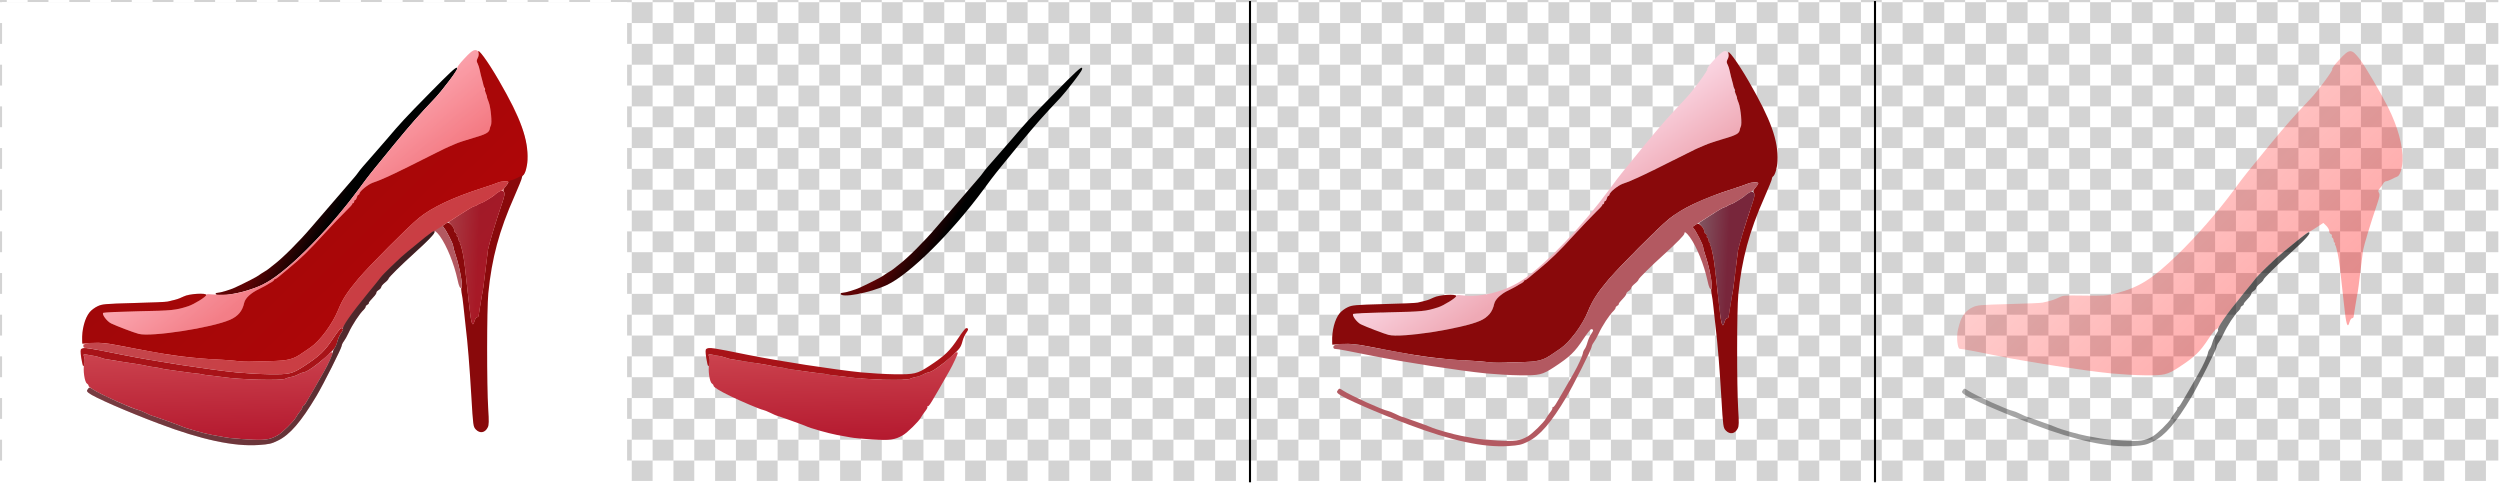 <?xml version="1.0" encoding="utf-8"?>
<!-- Generator: Adobe Illustrator 26.5.0, SVG Export Plug-In . SVG Version: 6.00 Build 0)  -->
<svg version="1.1" id="图层_1" xmlns="http://www.w3.org/2000/svg" xmlns:xlink="http://www.w3.org/1999/xlink" x="0px" y="0px"
	 viewBox="0 0 2400 464" style="enable-background:new 0 0 2400 464;" xml:space="preserve">
<style type="text/css">
	.st0{fill:none;}
	.st1{fill:#D3D3D3;}
	.st2{clip-path:url(#SVGID_00000168816743577525875160000007052215118239224767_);}
	.st3{fill:url(#SVGID_00000103237239148894471230000007067666222466476447_);}
	.st4{fill:url(#SVGID_00000127733861121852563190000012261683400991194295_);}
	.st5{fill:url(#SVGID_00000136413941438080490250000002613937678068604849_);}
	.st6{fill:url(#SVGID_00000072990706215670661510000017801500013816933279_);}
	.st7{fill:url(#SVGID_00000136386481135639877720000001395887091536060318_);}
	.st8{fill:url(#SVGID_00000175323514448218520530000001111194403674794155_);}
	.st9{fill:url(#SVGID_00000002362475479540891670000014962819323884282533_);}
	.st10{fill:url(#SVGID_00000013887680353545723680000017240930676605475981_);}
	.st11{fill:url(#SVGID_00000165935176734099515740000009253594814156706184_);}
	.st12{fill:url(#SVGID_00000159458554188030629010000004075920488947476650_);}
	.st13{fill:url(#SVGID_00000181774134752308727960000005170793573255718309_);}
	.st14{fill:url(#SVGID_00000051354266342562606640000014555619627496594345_);}
	.st15{fill:url(#SVGID_00000041288215244299857630000015676431033544694666_);}
	.st16{fill:url(#SVGID_00000122703914757215132460000004641135895836264347_);}
	.st17{fill:url(#SVGID_00000011008317775883737180000015110495716930275505_);}
	.st18{fill:url(#SVGID_00000104666621627904087300000011819948853284347792_);}
	.st19{fill:url(#SVGID_00000013875604453691262510000013730047485044565673_);}
	.st20{fill:url(#SVGID_00000014612954282720847360000004067553573106862746_);}
	.st21{fill:url(#SVGID_00000042720318973369931470000004560437439014972336_);}
	.st22{fill:url(#SVGID_00000134963445635578438540000014002103462700911279_);}
	.st23{fill:none;stroke:#000000;stroke-width:2;stroke-miterlimit:10;}
</style>
<pattern  y="464" width="40" height="40" patternUnits="userSpaceOnUse" id="SVGID_0000004992215559029419378" viewBox="0 -40 40 40" style="overflow:visible;">
	<g>
		<rect y="-40" class="st0" width="40" height="40"/>
		<g>
			<rect y="-40" class="st0" width="40" height="40"/>
			<g>
				<rect y="-40" class="st0" width="40" height="40"/>
				<g>
					<rect y="-40" class="st0" width="40" height="40"/>
					<g>
						<rect y="-40" class="st0" width="40" height="40"/>
						<g>
							<polygon class="st0" points="0,0 40,0 40,-40 0,-40 							"/>
							<polygon class="st1" points="0,-20 20,-20 20,-40 0,-40 							"/>
							<polygon class="st1" points="20,0 40,0 40,-20 20,-20 							"/>
						</g>
					</g>
				</g>
			</g>
		</g>
	</g>
</pattern>
<g id="_图层_1">
	<g>
		<defs>
			<rect id="SVGID_1_" width="2400" height="462"/>
		</defs>
		<clipPath id="SVGID_00000018205403276920870400000007510132337006246529_">
			<use xlink:href="#SVGID_1_"  style="overflow:visible;"/>
		</clipPath>
		<g style="clip-path:url(#SVGID_00000018205403276920870400000007510132337006246529_);">
			
				<pattern  id="SVGID_00000164488018200786082830000017584438395199409333_" xlink:href="#SVGID_0000004992215559029419378" patternTransform="matrix(1 0 0 1 26.5 1118.11)">
			</pattern>
			<rect style="fill:url(#SVGID_00000164488018200786082830000017584438395199409333_);" width="2398.4" height="461.7"/>
		</g>
	</g>
	
		<linearGradient id="SVGID_00000170263366155501911430000000928303697958030977_" gradientUnits="userSpaceOnUse" x1="689.85" y1="290.792" x2="690.85" y2="290.792" gradientTransform="matrix(600 0 0 -462 -413909 134579)">
		<stop  offset="0" style="stop-color:#FFFFFF"/>
		<stop  offset="1" style="stop-color:#FFFFFF"/>
	</linearGradient>
	<path style="fill:url(#SVGID_00000170263366155501911430000000928303697958030977_);" d="M2,233v231h600V2H2V233z"/>
	
		<linearGradient id="SVGID_00000041991553218403661200000013725672963109214399_" gradientUnits="userSpaceOnUse" x1="688.575" y1="289.985" x2="688.435" y2="290.065" gradientTransform="matrix(231.92 0 0 -218.61 -159358.703 63574.32)">
		<stop  offset="0" style="stop-color:#000101"/>
		<stop  offset="1" style="stop-color:#5D0304"/>
	</linearGradient>
	<path style="fill:url(#SVGID_00000041991553218403661200000013725672963109214399_);" d="M412.9,88.9
		C388.5,113.7,384.6,118,371,134c-4,4.7-9.1,10.6-11.4,13.1c-9.9,11.2-14.2,16.2-15.6,18.3c-0.8,1.2-2.5,3.3-3.6,4.6
		c-14.8,17.1-36.3,42-41.7,48.4c-11.5,13.5-27.9,29.9-36.2,36c-2.2,1.7-4.2,3.3-4.5,3.6s-2.3,1.7-4.5,3s-4.2,2.6-4.5,2.9
		c-1,1.1-12.5,7.1-23.5,12.2c-4.3,2-13.9,4.9-16.2,4.9c-1.2,0-2.3,0.4-2.3,0.9c0,4.6,28-0.6,44.4-8.3c21.7-10.1,62.1-50,93.1-92.1
		c4.8-6.6,10.1-13.6,11.7-15.5s3.2-4,3.6-4.5c0.4-0.6,9.1-11.1,19.2-23.5c16.3-19.7,22.1-26.3,39.3-44.5c2.1-2.2,7.8-9.2,12.7-15.6
		c7.1-9.3,8.7-11.9,7.6-12.8C437.6,64.3,431.9,69.6,412.9,88.9L412.9,88.9z"/>
	
		<linearGradient id="SVGID_00000156584507459353186740000004824082677018446507_" gradientUnits="userSpaceOnUse" x1="689.782" y1="290.172" x2="689.592" y2="290.372" gradientTransform="matrix(372.89 0 0 -273.21 -256878.625 79497.758)">
		<stop  offset="0" style="stop-color:#EFA9B5"/>
		<stop  offset="1" style="stop-color:#FCDDEA"/>
	</linearGradient>
	<path style="fill:url(#SVGID_00000156584507459353186740000004824082677018446507_);" d="M445.8,56.2c-4.6,4.9-7.4,8.6-6.8,9.2
		c0.9,0.9-13.5,20.5-20.7,28.1c-17.2,18.2-23,24.8-39.3,44.5c-10.1,12.4-18.8,22.9-19.2,23.5c-0.4,0.5-2,2.6-3.6,4.5
		s-6.9,8.9-11.7,15.5c-24.9,33.7-58,68.6-80.7,84.8c-17,12.1-41.1,18.6-60.5,16.2c-4.3-0.6-5.3-0.4-5.3,0.7
		c0,1.7-11.7,8.9-17.4,10.8c-11.8,3.8-15.2,4.2-47.6,4.8c-17.9,0.4-33.1,1.1-33.8,1.5c-1.8,1.2,3.4,8.2,7.5,10.2
		c5.2,2.5,21.5,8.7,26.4,10c11.9,3.2,70.2-5.8,87.9-13.6c7.6-3.4,11.7-8.3,13.4-16.1c1-4.6,6.3-9.5,14.4-13.4
		c4.2-2.1,7.9-4.1,8.2-4.4s1.7-1.1,3.3-1.9c1.5-0.8,2.7-1.8,2.7-2.3c0-0.4,0.4-0.8,0.9-0.8s2-0.9,3.3-2c1.2-1,5.9-4.9,10.3-8.6
		c12-9.9,18.6-16.4,33.7-32.9c7.5-8.3,16.8-17.9,20.5-21.5s6.7-6.8,6.5-7.3c-0.1-0.4,0.2-0.7,0.8-0.7c0.5,0,1-0.7,1-1.5
		s0.4-1.5,1-1.5c0.5,0,1.2-1.1,1.6-2.5c0.3-1.4,1-2.5,1.5-2.5s0.9-0.5,0.9-1c0-2.2,8-8.8,12.6-10.5c2.7-0.9,6.5-2.4,8.4-3.3
		c1.9-0.8,4.9-2.1,6.5-2.7c3.4-1.4,33.6-16.3,47-23.2c5-2.5,9.9-4.9,11-5.3s4-1.7,6.5-2.8c2.5-1.2,10.2-3.7,17-5.7
		c12.6-3.6,15.7-5.3,16.2-9c0.2-1.1,0.6-2.5,1-3c1.3-2.1,0-17.1-2-22.3c-1.1-2.8-1.9-5.2-1.7-5.2s-0.3-1.6-1.1-3.5s-1.4-3.7-1.4-4
		s0-0.6-0.1-0.8c0-0.1-0.2-1-0.5-2c-0.5-2.3-0.9-3.5-2.2-8.2c-0.6-2.2-1.4-5.5-1.7-7.4c-0.3-1.8-1.2-4.5-1.9-6
		c-1.2-2.2-1.2-3,0.1-5.5c1.1-2.2,1.2-3.4,0.4-5.2C457.1,46,454,47.3,445.8,56.2L445.8,56.2z"/>
	
		<linearGradient id="SVGID_00000000914472100587357490000013158073938639002280_" gradientUnits="userSpaceOnUse" x1="678.699" y1="288.978" x2="677.579" y2="289.098" gradientTransform="matrix(53.54 0 0 -128.15 -35878.582 37277.406)">
		<stop  offset="0" style="stop-color:#78263B"/>
		<stop  offset="1" style="stop-color:#8C898B"/>
	</linearGradient>
	<path style="fill:url(#SVGID_00000000914472100587357490000013158073938639002280_);" d="M478,184.7c-1.4,0.9-2.7,2-3,2.3
		c-1,1.3-12.1,8-13.3,8c-0.6,0-2.1,0.7-3.1,1.5c-1.1,0.8-2.6,1.5-3.4,1.5c-0.7,0-6.5,3.4-12.9,7.6l-11.5,7.5l2.6,2.8
		c1.4,1.5,2.6,3.7,2.6,4.9c0,1.3,0.7,2.5,1.6,2.9c0.8,0.3,1.3,1.1,1,1.9c-0.3,0.7,0,1.4,0.5,1.6s1.1,1.3,1.2,2.6
		c0,1.2,0.6,2.2,1.1,2.2s0.6,0.3,0.3,0.7c-0.4,0.3-0.3,1.1,0.2,1.7s1.6,4.5,2.4,8.6c1.5,7.6,2,11.6,5.8,47
		c2.1,20.5,3.5,25.1,5.4,18.3c0.6-2.1,1.7-3.8,2.4-3.8c0.8,0,1.5-0.7,1.6-1.5c0.2-0.8,0.6-3.5,0.9-6c0.4-2.5,0.9-5.7,1.2-7.2
		s0.7-3.9,0.9-5.5c0.2-1.5,0.7-3.9,1-5.3s1.4-10.2,2.5-19.5c1.1-9.4,2.2-18.3,2.5-20c1.2-6.1,7.2-26,13.6-44.8
		c2.3-6.9,2.7-9.2,1.8-10.3C482.4,182.6,481,182.6,478,184.7L478,184.7z"/>
	
		<linearGradient id="SVGID_00000021826744345606823670000013693388455133418638_" gradientUnits="userSpaceOnUse" x1="689.389" y1="290.608" x2="690.389" y2="290.608" gradientTransform="matrix(427.61 0 0 -365.85 -294710.594 106551.008)">
		<stop  offset="0" style="stop-color:#89090B"/>
		<stop  offset="1" style="stop-color:#89090B"/>
	</linearGradient>
	<path style="fill:url(#SVGID_00000021826744345606823670000013693388455133418638_);" d="M459.4,50.8c0.4,1.2,0.1,3.4-0.8,4.9
		c-1.2,2.4-1.2,3.2,0,5.4c0.7,1.5,1.6,4.2,1.9,6c0.5,2.8,1.6,7,3.1,12.4c0.2,0.5,0.5,1.7,0.6,2.5c0.2,0.8,0.7,2.1,1.1,2.7
		c0.5,0.7,0.6,1.3,0.2,1.3c-0.3,0,0.1,1.6,0.9,3.5s1.3,3.5,1.1,3.5s0.6,2.4,1.7,5.2c2,5.2,3.3,20.2,2,22.3c-0.4,0.5-0.8,1.9-1,3
		c-0.5,3.7-3.6,5.4-16.2,9c-6.8,2-14.5,4.5-17,5.7c-2.5,1.1-5.4,2.4-6.5,2.8s-6,2.8-11,5.3c-13,6.7-43.4,21.7-47.5,23.4
		c-1.9,0.8-4.8,2.1-6.5,2.8c-1.6,0.7-5.2,2.1-7.9,3c-4.6,1.7-12.6,8.3-12.6,10.5c0,0.5-0.4,1-0.9,1s-1.2,1.1-1.5,2.5
		c-0.4,1.4-1.1,2.5-1.6,2.5c-0.6,0-1,0.7-1,1.5s-0.5,1.5-1,1.5c-0.6,0-0.9,0.3-0.8,0.7c0.2,0.5-2.8,3.7-6.5,7.3s-13,13.2-20.5,21.5
		c-15.1,16.5-21.7,23-33.7,32.9c-4.4,3.7-9.1,7.6-10.3,8.6c-1.3,1.1-2.8,2-3.3,2s-0.9,0.4-0.9,0.8c0,0.5-1.2,1.5-2.7,2.3
		c-1.6,0.8-3,1.6-3.3,1.9s-4,2.3-8.2,4.4c-8.1,3.9-13.4,8.8-14.4,13.4c-1.7,7.8-5.8,12.7-13.4,16.1c-17.7,7.8-76,16.8-87.9,13.6
		c-4.9-1.3-21.2-7.5-26.4-10c-4.1-2-9.3-9-7.5-10.2c0.7-0.4,15.9-1.1,33.8-1.5c32.4-0.6,35.8-1,47.6-4.8c5.8-1.9,17.4-9.1,17.4-10.8
		c0-2.3-16.4-1.2-21.6,1.4c-2.1,1.1-5.9,2.6-8.4,3.2s-5.6,1.4-7,1.7c-1.4,0.4-16,1-32.5,1.4c-28.2,0.8-30.3,1-34.8,3.1
		c-2.6,1.2-6.1,3.8-7.6,5.7c-4.7,5.7-7.6,16.8-7.2,27.5l0.1,2.7l9.8-0.6c8.1-0.5,12-0.1,23.7,2.1c7.7,1.5,18.5,3.6,24,4.6
		c28.5,5.5,51.4,8.3,77,9.4c4.4,0.2,10.9,0.7,14.5,1.2c3.6,0.4,8.5,0.7,11,0.6c2.5,0,11.5-0.3,20-0.5c18.1-0.5,22.4-1.6,31.5-8
		c2.2-1.5,5.6-3.8,7.5-5.1c9.1-6.2,21-22.3,26.6-35.9c4.2-10.4,8.3-16.8,19.5-30.2c10.3-12.2,47.6-49.7,58-58.2
		c12.6-10.3,32.9-19.8,61.2-28.9c6.2-2,12.7-4.2,14.5-5c3.7-1.6,10.2-1.9,10.2-0.5c0,0.5-1.2,2.4-2.7,4.1c-2.2,2.7-2.5,3.5-1.5,5.1
		s0.7,3.5-1.7,10.7c-6.4,18.7-12.4,38.6-13.6,44.7c-0.3,1.7-1.4,10.6-2.5,20c-1.1,9.3-2.2,18.1-2.5,19.5s-0.8,3.8-1,5.3
		c-0.2,1.6-0.6,4-0.9,5.5s-0.8,4.7-1.2,7.2c-0.3,2.5-0.7,5.2-0.9,6c-0.1,0.8-0.8,1.5-1.6,1.5c-0.7,0-1.8,1.7-2.4,3.8
		c-1.9,6.8-3.3,2.2-5.4-18.3c-3.8-35.4-4.3-39.4-5.8-47c-0.8-4.1-1.9-8-2.4-8.6s-0.6-1.4-0.2-1.7c0.3-0.4,0.2-0.7-0.3-0.7
		s-1.1-1-1.1-2.2c-0.1-1.3-0.7-2.4-1.2-2.6s-0.8-0.9-0.5-1.6c0.3-0.8-0.2-1.6-1-1.9c-0.9-0.4-1.6-1.7-1.6-3s-1.3-3.5-2.8-5
		c-2.9-2.8-3.5-2.7-8.1,1c-0.2,0.1,0.3,1.1,1.1,2c2.4,2.7,8.8,15.4,8.8,17.3c0,0.9,0.9,4.3,2,7.6c3.9,11.3,7.5,30,6.1,32.3
		c-0.5,0.7-0.4,2.9,0,5c0.5,2,1.4,8.1,1.9,13.6s1.4,13.8,2,18.5c2,16.2,3.8,38.6,5.5,67.5c1.7,28.7,1.8,29,4.3,31.8
		c3.9,4.1,8.9,3.3,11.5-2.1c1.1-2.2,1.2-5.6,0.4-17.7c-1.4-22.9-1.4-95.6,0.1-111c3.3-33.6,10.5-60.3,25.1-93.1
		c3.9-8.8,7.1-16.8,7.1-17.6c0-0.9,0.5-2,1-2.3c2.1-1.3,4.1-8.2,4.4-15c0.9-19.6-6.4-39.7-27.4-76.1
		C468.3,58.8,457.2,43.8,459.4,50.8L459.4,50.8z"/>
	
		<linearGradient id="SVGID_00000122001599174729013670000006034645266342465420_" gradientUnits="userSpaceOnUse" x1="688.678" y1="287.102" x2="688.608" y2="288.262" gradientTransform="matrix(239.14 0 0 -84.16 -164477.484 24586.922)">
		<stop  offset="0" style="stop-color:#B4182E"/>
		<stop  offset="1" style="stop-color:#CE4852"/>
	</linearGradient>
	<path style="fill:url(#SVGID_00000122001599174729013670000006034645266342465420_);" d="M311.7,343.5c-6.9,6.6-17.1,13.6-20,13.9
		c-1.2,0.2-3.3,0.9-4.7,1.7c-1.4,0.7-2.8,1.4-3.2,1.5c-0.5,0.1-0.9,0.2-1,0.4c-0.3,0.2-1.8,0.5-5.6,1.4c-1.2,0.3-2.6,0.7-3.1,1.1
		c-3.5,2.1-43.1,1.1-61.1-1.6c-3.6-0.5-9-1.2-12-1.5s-6.2-0.7-7-1s-3.7-0.7-6.5-1c-2.7-0.2-6.5-0.7-8.3-1c-1.7-0.3-4.7-0.7-6.5-0.9
		c-3-0.4-7.7-1.1-14.1-2c-1.5-0.2-3.5-0.7-4.5-0.9c-0.9-0.3-3.6-0.8-6.1-1.1s-5.2-0.8-6-1c-1.4-0.4-6.2-1.3-10.5-2
		c-1.1-0.2-3.8-0.6-6-0.9c-2.2-0.4-7.1-1.1-11-1.7c-3.8-0.6-8.1-1.3-9.5-1.6c-1.4-0.4-2.8-0.6-3.2-0.5s-2.5-0.5-4.7-1.3
		c-2.3-0.8-4.4-1.4-4.6-1.4c-0.3,0-3-0.5-6.1-1.1c-3.1-0.7-5.8-1-6-0.7c-0.3,0.2,0,1.6,0.5,2.9c0.6,1.7,0.6,4-0.1,6.6
		c-1.3,5.1,0.4,17.2,2.7,18.4c0.8,0.5,1.5,1.4,1.5,2.1c0.1,1.4,5.5,4.8,16,9.9c9.6,4.7,28.9,12.9,31.5,13.3c1.1,0.2,4.4,1.5,7.2,2.9
		c2.9,1.4,5.5,2.6,5.8,2.6c0.8,0,25.6,8.9,28,10c4,2,21.8,7,29.8,8.5c4.5,0.8,10.5,1.9,13.2,2.4c2.8,0.6,12.1,1.4,20.9,2
		c17.1,1,21.5,0.4,29.4-4.1c4.2-2.4,15.4-13.4,17.3-17c0.6-1.3,2.5-3.9,4-5.9c1.6-2,2.6-3.9,2.2-4.3c-0.3-0.3-0.2-0.6,0.4-0.6
		c1.3,0,2.6-2.1,20.5-33.5c3.6-6.3,8.6-17.1,8.2-17.7C318.5,337.4,317.6,338,311.7,343.5L311.7,343.5z"/>
	
		<linearGradient id="SVGID_00000109732280719989586910000008046573000459684515_" gradientUnits="userSpaceOnUse" x1="688.268" y1="284.923" x2="689.268" y2="284.923" gradientTransform="matrix(251.98 0 0 -49.63 -173350.797 14480.561)">
		<stop  offset="0" style="stop-color:#A81318"/>
		<stop  offset="1" style="stop-color:#A81318"/>
	</linearGradient>
	<path style="fill:url(#SVGID_00000109732280719989586910000008046573000459684515_);" d="M320.2,324.2c-8.5,12.9-13,17.2-28.2,27.2
		c-11.5,7.5-14.2,8.1-33,7.9c-9.1-0.1-23.5-1-32-1.8c-26.6-2.7-79.1-10.8-109.4-16.9c-34.4-7-36.9-7.3-39.4-5.7
		c-1.1,0.7-1.1,2.3-0.2,8.9c0.7,4.5,1.6,8,2,7.7c1.3-0.8,1.8-5.8,0.9-8.3c-0.5-1.4-0.8-2.7-0.5-2.9c0.2-0.3,2.9,0,6,0.7
		c3.1,0.6,5.8,1.1,6.1,1.1c0.2,0,2.3,0.6,4.6,1.4c2.2,0.8,4.3,1.4,4.7,1.3s1.8,0.1,3.2,0.5c1.4,0.3,5.7,1,9.5,1.6
		c3.9,0.6,8.8,1.3,11,1.7c2.2,0.3,4.9,0.7,6,0.9c4.3,0.7,9.1,1.6,10.5,2c0.8,0.2,3.5,0.7,6,1s5.2,0.8,6.1,1.1c1,0.2,3,0.7,4.5,0.9
		c7.3,1.1,10.7,1.5,13.9,2c1.9,0.2,5,0.6,6.7,0.9c1.8,0.3,5.6,0.8,8.3,1c2.8,0.3,5.7,0.7,6.5,1s4,0.7,7,1s8.4,1,12,1.5
		c18,2.7,57.6,3.7,61.1,1.6c0.5-0.4,1.9-0.8,3.1-1.1c3.8-0.9,5.3-1.2,5.6-1.4c0.1-0.2,0.5-0.3,1-0.4c0.4-0.1,1.8-0.8,3.2-1.5
		c1.4-0.8,3.5-1.5,4.7-1.7c2.9-0.3,12.4-6.9,20.8-14.5c8.9-8,9.9-9.3,11.5-15.4c0.7-2.8,2.4-6.4,3.7-8.1c2.2-3,2.2-4.4-0.2-4.4
		C326.8,315,323.5,319.2,320.2,324.2L320.2,324.2z"/>
	
		<linearGradient id="SVGID_00000116937636374534598100000014110613712976261539_" gradientUnits="userSpaceOnUse" x1="689.311" y1="290.207" x2="690.311" y2="290.207" gradientTransform="matrix(407.76 0 0 -253.35 -280991.719 73824.742)">
		<stop  offset="0" style="stop-color:#B35961"/>
		<stop  offset="1" style="stop-color:#B35961"/>
	</linearGradient>
	<path style="fill:url(#SVGID_00000116937636374534598100000014110613712976261539_);" d="M477.5,175.5c-1.6,0.7-8,2.9-14.2,4.9
		c-28.4,9.1-48.6,18.6-61.2,28.9c-10.4,8.5-47.7,46-58,58.2c-11.2,13.4-15.3,19.8-19.5,30.2c-5.6,13.6-17.5,29.7-26.6,35.9
		c-1.9,1.3-5.3,3.6-7.5,5.1c-9.1,6.4-13.4,7.5-31.5,8c-8.5,0.2-17.5,0.5-20,0.5c-2.5,0.1-7.4-0.2-11-0.6c-3.6-0.5-10.1-1-14.5-1.2
		c-19.4-0.8-41.1-3-54.5-5.4c-18.4-3.2-36.1-6.5-46.7-8.6c-17.6-3.5-32.3-3.1-32.3,0.7c0,1.3,0.7,1.9,2.1,1.9
		c2.1,0,12.3,1.9,35.5,6.6c30.3,6.1,82.8,14.2,109.4,16.9c8.5,0.8,22.9,1.7,32,1.8c18.8,0.2,21.5-0.4,33-7.9
		c15.2-10,19.7-14.3,28.2-27.2c3.3-5,6.6-9.2,7.3-9.2c2.4,0,2.4,1.4,0.2,4.4c-1.3,1.7-2.9,5.3-3.7,8.1c-0.7,2.7-2,5.8-2.8,6.7
		c-0.8,1-1.6,2.9-1.7,4.2c-0.3,2.2-4.6,11.6-8.3,18.1c-5,8.8-15.3,26.7-17.2,29.7c-1.2,2.1-2.7,3.8-3.3,3.8s-0.7,0.3-0.4,0.6
		c0.4,0.4-0.6,2.3-2.2,4.3c-1.5,2-3.4,4.6-4,5.9c-1.9,3.6-13.1,14.6-17.3,17c-7.9,4.5-12.3,5.1-29.4,4.1c-8.8-0.6-18.1-1.4-20.9-2
		c-2.7-0.5-8.7-1.6-13.2-2.4c-8-1.5-25.8-6.5-29.8-8.5c-2.4-1.1-27.2-10-28-10c-0.3,0-2.9-1.2-5.8-2.6c-2.8-1.4-6.1-2.7-7.2-2.9
		c-5-0.8-35.6-14.7-42.9-19.4c-3.7-2.5-3.9-2.5-5.2-0.6c-1.3,1.7-1.2,2.2,0.8,3.8c5,4,36.3,17.7,67.1,29.3
		c41.2,15.6,72.3,22.2,95.9,20.6c10.2-0.7,12.4-1.2,18.5-4.2c11.6-5.6,22.3-18.1,37.1-42.9C310.4,369,328,334,328,332
		c0-0.9,0.9-2.9,2-4.3s3.2-5.1,4.6-8.2c3.6-7.8,10.5-18.4,14.7-22.3c0.9-0.9,1.7-2.2,1.7-2.8c0-0.7,0.7-1.4,1.5-1.8
		c0.8-0.3,1.5-1,1.5-1.6c0-0.9,0.8-1.9,5.8-7.3c0.9-1.1,1.6-2.3,1.5-2.8c-0.2-0.5,0.8-1.6,2.2-2.5s2.5-2.2,2.5-3
		c0-0.7,1.6-2.6,3.5-4.1s3.5-3.3,3.5-3.9c0-1,12.2-13.1,24.6-24.3c11.9-10.8,19.4-18.4,19.4-19.8c0-2.5,1.8-1.3,5.3,3.4
		c6.6,9.2,13.6,26.5,16.9,41.7c1.4,6.8,2.7,9.3,3.9,7.5c1.4-2.3-2.1-20.9-6.1-32.3c-1.1-3.3-2-6.7-2-7.6c0-1.9-6.4-14.6-8.8-17.3
		c-0.8-0.9-1.3-1.9-1.1-2.1s2.4-1.6,4.8-3.1s8.8-5.6,14.2-9.1s10.4-6.4,11.1-6.4c0.8,0,2.3-0.7,3.4-1.5c1-0.8,2.5-1.5,3.1-1.5
		c1.5,0,11.9-6.5,14.8-9.2c1.1-1,2.9-2.1,4-2.4c2-0.6,6-4.9,7.1-7.8c0.5-1.3-0.1-1.6-3.2-1.5C482.2,174.1,479.2,174.7,477.5,175.5
		L477.5,175.5z"/>
	
		<linearGradient id="SVGID_00000107581587040409303370000004285888501342876334_" gradientUnits="userSpaceOnUse" x1="689.726" y1="290.569" x2="690.306" y2="290.139" gradientTransform="matrix(427.61 0 0 -311.18 -294710 90585.57)">
		<stop  offset="0" style="stop-color:#FF0000;stop-opacity:0.2"/>
		<stop  offset="1" style="stop-color:#FF0000;stop-opacity:0.36"/>
	</linearGradient>
	<path style="fill:url(#SVGID_00000107581587040409303370000004285888501342876334_);" d="M445.8,56.2c-4.6,4.9-7.4,8.6-6.8,9.2
		c0.9,0.9-13.5,20.5-20.7,28.1c-17.2,18.2-23,24.8-39.3,44.5c-10.1,12.4-18.8,22.9-19.2,23.5c-0.4,0.5-2,2.6-3.6,4.5
		s-6.9,8.9-11.7,15.5c-15.6,21.1-36.4,45-54.4,62.3c-24,23.1-36.3,30.9-58.3,36.7c-9.5,2.5-10.7,2.6-37.3,2.2
		c-12.4-0.2-14.4,0-18,1.9c-2.2,1.1-6,2.6-8.5,3.2s-5.6,1.4-7,1.7c-1.4,0.4-16,1-32.5,1.4c-28.2,0.8-30.3,1-34.8,3.1
		c-6.3,3-10.1,7.7-12.6,15.9c-2.3,7.3-2.8,13.4-1.7,19.8c0.6,3.4,1.2,4.3,2.8,4.3c2,0,12.4,1.9,35.4,6.6
		c30.3,6.1,82.8,14.2,109.4,16.9c8.5,0.8,22.9,1.7,32,1.8c18.8,0.2,21.5-0.4,33-7.9c15.2-10,19.7-14.3,28.2-27.2
		c3.3-5,6.7-9.2,7.4-9.2s2.1-1.4,3-3.1c2.3-4.5,11.2-16.4,22.8-30.7c5.6-6.7,11-13.5,12.1-15s5.6-6.1,9.9-10.2s8.6-8.2,9.5-9
		c1.5-1.5,7.5-6.5,23.3-19.3c3.9-3.1,7.4-5.7,7.8-5.7s3.8-2,7.6-4.5l6.8-4.5l2.8,2.7c1.5,1.5,2.8,3.7,2.8,5s0.7,2.6,1.6,3
		c0.8,0.3,1.3,1.1,1,1.9c-0.3,0.7,0,1.4,0.5,1.6s1.1,1.3,1.2,2.6c0,1.2,0.6,2.2,1.1,2.2s0.6,0.3,0.3,0.7c-0.4,0.3-0.3,1.1,0.2,1.7
		s1.6,4.5,2.4,8.6c1.5,7.6,2,11.6,5.8,47c2.1,20.5,3.5,25.1,5.4,18.3c0.6-2.1,1.7-3.8,2.4-3.8c0.8,0,1.5-0.7,1.6-1.5
		c0.2-0.8,0.6-3.5,0.9-6c0.4-2.5,0.9-5.7,1.2-7.2s0.7-3.9,0.9-5.5c0.2-1.5,0.7-3.9,1-5.3s1.4-10.2,2.5-19.5c1.1-9.4,2.2-18.3,2.5-20
		c1.2-6.1,7.2-26,13.6-44.7c2.4-7.3,2.7-9.1,1.7-10.7c-1-1.7-0.9-2.4,0.9-4.3c1.1-1.3,2.6-3.3,3.2-4.6c0.6-1.2,1.9-2.2,2.7-2.2
		c0.9,0,3.3-0.9,5.3-1.9c2-1.1,4.4-2.2,5.3-2.5c2.6-0.8,4.9-7.3,5.2-15.1c0.6-14.2-4.3-32.4-14-51.8c-7-13.8-21.8-39.1-26.9-45.7
		C457.4,45.5,455.7,45.5,445.8,56.2L445.8,56.2z"/>
	
		<linearGradient id="SVGID_00000181081684113387237020000005729270523229765020_" gradientUnits="userSpaceOnUse" x1="689.066" y1="289.467" x2="690.086" y2="290.167" gradientTransform="matrix(333.58 0 0 -205.43 -229732.906 59878.914)">
		<stop  offset="0" style="stop-color:#000000;stop-opacity:0.33"/>
		<stop  offset="1" style="stop-color:#000000;stop-opacity:0.67"/>
	</linearGradient>
	<path style="fill:url(#SVGID_00000181081684113387237020000005729270523229765020_);" d="M408.2,227.7
		c-15.8,12.8-21.8,17.8-23.3,19.3c-0.9,0.8-5.2,4.9-9.5,9s-8.8,8.7-9.9,10.2s-6.5,8.3-12.1,15c-16.7,20.4-25.5,33.1-24,34.6
		c0.3,0.3-0.5,1.9-1.7,3.6c-1.3,1.7-2.9,5.3-3.7,8.1c-0.7,2.7-2,5.8-2.8,6.7c-0.8,1-1.6,2.9-1.7,4.2c-0.3,2.2-4.6,11.6-8.3,18.1
		c-5,8.8-15.3,26.7-17.2,29.7c-1.2,2.1-2.7,3.8-3.3,3.8s-0.7,0.3-0.4,0.6c0.4,0.4-0.6,2.3-2.2,4.3c-1.5,2-3.4,4.6-4,5.9
		c-1.9,3.6-13.1,14.6-17.3,17c-7.9,4.5-12.3,5.1-29.4,4.1c-8.8-0.6-18.1-1.4-20.9-2c-2.7-0.5-8.7-1.6-13.2-2.4
		c-8-1.5-25.8-6.5-29.8-8.5c-2.4-1.1-27.2-10-28-10c-0.3,0-2.9-1.2-5.8-2.6c-2.8-1.4-6.1-2.7-7.2-2.9c-5-0.8-35.6-14.7-42.9-19.4
		c-3.7-2.5-3.9-2.5-5.2-0.6c-1.3,1.7-1.2,2.2,0.8,3.8c5,4,36.3,17.7,67.1,29.3c41.2,15.6,72.3,22.2,95.9,20.6
		c10.2-0.7,12.4-1.2,18.5-4.2c11.6-5.6,22.3-18.1,37.1-42.9C310.4,369,328,334,328,332c0-0.9,0.9-2.9,2-4.3s3.2-5.1,4.6-8.2
		c3.6-7.8,10.5-18.4,14.7-22.3c0.9-0.9,1.7-2.2,1.7-2.8c0-0.7,0.7-1.4,1.5-1.8c0.8-0.3,1.5-1,1.5-1.6c0-0.9,0.8-1.9,5.8-7.3
		c0.9-1.1,1.6-2.3,1.5-2.8c-0.2-0.5,0.8-1.6,2.2-2.5s2.5-2.2,2.5-3c0-0.7,1.6-2.6,3.5-4.1s3.5-3.3,3.5-3.9c0-1,12.2-13.1,24.6-24.3
		c16.5-14.9,21.9-21.1,18.6-21.1C415.7,222,412.1,224.6,408.2,227.7L408.2,227.7z"/>
</g>
<g id="_图层_2">
	
		<linearGradient id="SVGID_00000025426210323538450030000001980725857260364424_" gradientUnits="userSpaceOnUse" x1="691.157" y1="289.988" x2="691.016" y2="290.068" gradientTransform="matrix(231.92 0 0 -218.61 -159358.703 63574.32)">
		<stop  offset="0" style="stop-color:#000101"/>
		<stop  offset="1" style="stop-color:#5D0304"/>
	</linearGradient>
	<path style="fill:url(#SVGID_00000025426210323538450030000001980725857260364424_);" d="M1012.9,88.9
		C988.5,113.7,984.6,118,971,134c-4,4.7-9.1,10.6-11.4,13.1c-9.9,11.2-14.2,16.2-15.6,18.3c-0.8,1.2-2.5,3.3-3.6,4.6
		c-14.8,17.1-36.3,42-41.7,48.4c-11.5,13.5-27.9,29.9-36.2,36c-2.2,1.7-4.2,3.3-4.5,3.6s-2.3,1.7-4.5,3s-4.2,2.6-4.5,2.9
		c-1,1.1-12.5,7.1-23.5,12.2c-4.3,2-13.9,4.9-16.2,4.9c-1.2,0-2.3,0.4-2.3,0.9c0,4.6,28-0.6,44.4-8.3c21.7-10.1,62.1-50,93.1-92.1
		c4.8-6.6,10.1-13.6,11.7-15.5s3.2-4,3.6-4.5c0.4-0.6,9.1-11.1,19.2-23.5c16.3-19.7,22.1-26.3,39.3-44.5c2.1-2.2,7.8-9.2,12.7-15.6
		c7.1-9.3,8.7-11.9,7.6-12.8C1037.6,64.3,1031.9,69.6,1012.9,88.9L1012.9,88.9z"/>
	
		<linearGradient id="SVGID_00000003809505487086197850000017410796097739675837_" gradientUnits="userSpaceOnUse" x1="693.004" y1="290.164" x2="692.814" y2="290.364" gradientTransform="matrix(372.89 0 0 -273.21 -256878.625 79497.758)">
		<stop  offset="0" style="stop-color:#EFA9B5"/>
		<stop  offset="1" style="stop-color:#FCDDEA"/>
	</linearGradient>
	<path style="fill:url(#SVGID_00000003809505487086197850000017410796097739675837_);" d="M1645.8,57.2c-4.6,4.9-7.4,8.6-6.8,9.2
		c0.9,0.9-13.5,20.5-20.7,28.1c-17.2,18.2-23,24.8-39.3,44.5c-10.1,12.4-18.8,22.9-19.2,23.5c-0.4,0.5-2,2.6-3.6,4.5
		s-6.9,8.9-11.7,15.5c-24.9,33.7-58,68.6-80.7,84.8c-17,12.1-41.1,18.6-60.5,16.2c-4.3-0.6-5.3-0.4-5.3,0.7
		c0,1.7-11.7,8.9-17.4,10.8c-11.8,3.8-15.2,4.2-47.6,4.8c-17.9,0.4-33.1,1.1-33.8,1.5c-1.8,1.2,3.4,8.2,7.5,10.2
		c5.2,2.5,21.5,8.7,26.4,10c11.9,3.2,70.2-5.8,87.9-13.6c7.6-3.4,11.7-8.3,13.4-16.1c1-4.6,6.3-9.5,14.4-13.4
		c4.2-2.1,7.9-4.1,8.2-4.4s1.7-1.1,3.3-1.9c1.5-0.8,2.7-1.8,2.7-2.3c0-0.4,0.4-0.8,0.9-0.8s2-0.9,3.3-2c1.2-1,5.9-4.9,10.3-8.6
		c12-9.9,18.6-16.4,33.7-32.9c7.5-8.3,16.8-17.9,20.5-21.5s6.7-6.8,6.5-7.3c-0.1-0.4,0.2-0.7,0.8-0.7c0.5,0,1-0.7,1-1.5
		s0.4-1.5,1-1.5c0.5,0,1.2-1.1,1.6-2.5c0.3-1.4,1-2.5,1.5-2.5s0.9-0.5,0.9-1c0-2.2,8-8.8,12.6-10.5c2.7-0.9,6.5-2.4,8.4-3.3
		c1.9-0.8,4.9-2.1,6.5-2.7c3.4-1.4,33.6-16.3,47-23.2c5-2.5,9.9-4.9,11-5.3s4-1.7,6.5-2.8c2.5-1.2,10.2-3.7,17-5.7
		c12.6-3.6,15.7-5.3,16.2-9c0.2-1.1,0.6-2.5,1-3c1.3-2.1,0-17.1-2-22.3c-1.1-2.8-1.9-5.2-1.7-5.2s-0.3-1.6-1.1-3.5s-1.4-3.7-1.4-4
		s0-0.6-0.1-0.8c0-0.1-0.2-1-0.5-2c-0.5-2.3-0.9-3.5-2.2-8.2c-0.6-2.2-1.4-5.5-1.7-7.4c-0.3-1.8-1.2-4.5-1.9-6
		c-1.2-2.2-1.2-3,0.1-5.5c1.1-2.2,1.2-3.4,0.4-5.2C1657.1,47,1654,48.3,1645.8,57.2L1645.8,57.2z"/>
	
		<linearGradient id="SVGID_00000163768596820724511440000009408304209752861575_" gradientUnits="userSpaceOnUse" x1="701.109" y1="288.971" x2="699.989" y2="289.091" gradientTransform="matrix(53.54 0 0 -128.15 -35878.582 37277.406)">
		<stop  offset="0" style="stop-color:#78263B"/>
		<stop  offset="1" style="stop-color:#8C898B"/>
	</linearGradient>
	<path style="fill:url(#SVGID_00000163768596820724511440000009408304209752861575_);" d="M1678,185.7c-1.4,0.9-2.7,2-3,2.3
		c-1,1.3-12.1,8-13.3,8c-0.6,0-2.1,0.7-3.1,1.5c-1.1,0.8-2.6,1.5-3.4,1.5c-0.7,0-6.5,3.4-12.9,7.6l-11.5,7.5l2.6,2.8
		c1.4,1.5,2.6,3.7,2.6,4.9c0,1.3,0.7,2.5,1.6,2.9c0.8,0.3,1.3,1.1,1,1.9c-0.3,0.7,0,1.4,0.5,1.6s1.1,1.3,1.2,2.6
		c0,1.2,0.6,2.2,1.1,2.2s0.6,0.3,0.3,0.7c-0.4,0.3-0.3,1.1,0.2,1.7s1.6,4.5,2.4,8.6c1.5,7.6,2,11.6,5.8,47
		c2.1,20.5,3.5,25.1,5.4,18.3c0.6-2.1,1.7-3.8,2.4-3.8c0.8,0,1.5-0.7,1.6-1.5c0.2-0.8,0.6-3.5,0.9-6c0.4-2.5,0.9-5.7,1.2-7.2
		s0.7-3.9,0.9-5.5c0.2-1.5,0.7-3.9,1-5.3s1.4-10.2,2.5-19.5c1.1-9.4,2.2-18.3,2.5-20c1.2-6.1,7.2-26,13.6-44.8
		c2.3-6.9,2.7-9.2,1.8-10.3C1682.4,183.6,1681,183.6,1678,185.7L1678,185.7z"/>
	
		<linearGradient id="SVGID_00000181805010201623437840000016550137252194229913_" gradientUnits="userSpaceOnUse" x1="692.199" y1="290.606" x2="693.199" y2="290.606" gradientTransform="matrix(427.61 0 0 -365.85 -294710.594 106551.008)">
		<stop  offset="0" style="stop-color:#89090B"/>
		<stop  offset="1" style="stop-color:#89090B"/>
	</linearGradient>
	<path style="fill:url(#SVGID_00000181805010201623437840000016550137252194229913_);" d="M1659.4,51.8c0.4,1.2,0.1,3.4-0.8,4.9
		c-1.2,2.4-1.2,3.2,0,5.4c0.7,1.5,1.6,4.2,1.9,6c0.5,2.8,1.6,7,3.1,12.4c0.2,0.5,0.5,1.7,0.6,2.5c0.2,0.8,0.7,2.1,1.1,2.7
		c0.5,0.7,0.6,1.3,0.2,1.3c-0.3,0,0.1,1.6,0.9,3.5s1.3,3.5,1.1,3.5s0.6,2.4,1.7,5.2c2,5.2,3.3,20.2,2,22.3c-0.4,0.5-0.8,1.9-1,3
		c-0.5,3.7-3.6,5.4-16.2,9c-6.8,2-14.5,4.5-17,5.7c-2.5,1.1-5.4,2.4-6.5,2.8s-6,2.8-11,5.3c-13,6.7-43.4,21.7-47.5,23.4
		c-1.9,0.8-4.8,2.1-6.5,2.8c-1.6,0.7-5.2,2.1-7.9,3c-4.6,1.7-12.6,8.3-12.6,10.5c0,0.5-0.4,1-0.9,1s-1.2,1.1-1.5,2.5
		c-0.4,1.4-1.1,2.5-1.6,2.5c-0.6,0-1,0.7-1,1.5s-0.5,1.5-1,1.5c-0.6,0-0.9,0.3-0.8,0.7c0.2,0.5-2.8,3.7-6.5,7.3s-13,13.2-20.5,21.5
		c-15.1,16.5-21.7,23-33.7,32.9c-4.4,3.7-9.1,7.6-10.3,8.6c-1.3,1.1-2.8,2-3.3,2s-0.9,0.4-0.9,0.8c0,0.5-1.2,1.5-2.7,2.3
		c-1.6,0.8-3,1.6-3.3,1.9s-4,2.3-8.2,4.4c-8.1,3.9-13.4,8.8-14.4,13.4c-1.7,7.8-5.8,12.7-13.4,16.1c-17.7,7.8-76,16.8-87.9,13.6
		c-4.9-1.3-21.2-7.5-26.4-10c-4.1-2-9.3-9-7.5-10.2c0.7-0.4,15.9-1.1,33.8-1.5c32.4-0.6,35.8-1,47.6-4.8c5.8-1.9,17.4-9.1,17.4-10.8
		c0-2.3-16.4-1.2-21.6,1.4c-2.1,1.1-5.9,2.6-8.4,3.2s-5.6,1.4-7,1.7c-1.4,0.4-16,1-32.5,1.4c-28.2,0.8-30.3,1-34.8,3.1
		c-2.6,1.2-6.1,3.8-7.6,5.7c-4.7,5.7-7.6,16.8-7.2,27.5l0.1,2.7l9.8-0.6c8.1-0.5,12-0.1,23.7,2.1c7.7,1.5,18.5,3.6,24,4.6
		c28.5,5.5,51.4,8.3,77,9.4c4.4,0.2,10.9,0.7,14.5,1.2c3.6,0.4,8.5,0.7,11,0.6c2.5,0,11.5-0.3,20-0.5c18.1-0.5,22.4-1.6,31.5-8
		c2.2-1.5,5.6-3.8,7.5-5.1c9.1-6.2,21-22.3,26.6-35.9c4.2-10.4,8.3-16.8,19.5-30.2c10.3-12.2,47.6-49.7,58-58.2
		c12.6-10.3,32.9-19.8,61.2-28.9c6.2-2,12.7-4.2,14.5-5c3.7-1.6,10.2-1.9,10.2-0.5c0,0.5-1.2,2.4-2.7,4.1c-2.2,2.7-2.5,3.5-1.5,5.1
		s0.7,3.5-1.7,10.7c-6.4,18.7-12.4,38.6-13.6,44.7c-0.3,1.7-1.4,10.6-2.5,20c-1.1,9.3-2.2,18.1-2.5,19.5s-0.8,3.8-1,5.3
		c-0.2,1.6-0.6,4-0.9,5.5s-0.8,4.7-1.2,7.2c-0.3,2.5-0.7,5.2-0.9,6c-0.1,0.8-0.8,1.5-1.6,1.5c-0.7,0-1.8,1.7-2.4,3.8
		c-1.9,6.8-3.3,2.2-5.4-18.3c-3.8-35.4-4.3-39.4-5.8-47c-0.8-4.1-1.9-8-2.4-8.6s-0.6-1.4-0.2-1.7c0.3-0.4,0.2-0.7-0.3-0.7
		s-1.1-1-1.1-2.2c-0.1-1.3-0.7-2.4-1.2-2.6s-0.8-0.9-0.5-1.6c0.3-0.8-0.2-1.6-1-1.9c-0.9-0.4-1.6-1.7-1.6-3s-1.3-3.5-2.8-5
		c-2.9-2.8-3.5-2.7-8.1,1c-0.2,0.1,0.3,1.1,1.1,2c2.4,2.7,8.8,15.4,8.8,17.3c0,0.9,0.9,4.3,2,7.6c3.9,11.3,7.5,30,6.1,32.3
		c-0.5,0.7-0.4,2.9,0,5c0.5,2,1.4,8.1,1.9,13.6s1.4,13.8,2,18.5c2,16.2,3.8,38.6,5.5,67.5c1.7,28.7,1.8,29,4.3,31.8
		c3.9,4.1,8.9,3.3,11.5-2.1c1.1-2.2,1.2-5.6,0.4-17.7c-1.4-22.9-1.4-95.6,0.1-111c3.3-33.6,10.5-60.3,25.1-93.1
		c3.9-8.8,7.1-16.8,7.1-17.6c0-0.9,0.5-2,1-2.3c2.1-1.3,4.1-8.2,4.4-15c0.9-19.6-6.4-39.7-27.4-76.1
		C1668.3,59.8,1657.2,44.8,1659.4,51.8L1659.4,51.8z"/>
	
		<linearGradient id="SVGID_00000144333726634546657410000017186501940700685965_" gradientUnits="userSpaceOnUse" x1="691.187" y1="287.102" x2="691.117" y2="288.262" gradientTransform="matrix(239.14 0 0 -84.16 -164477.484 24586.922)">
		<stop  offset="0" style="stop-color:#B4182E"/>
		<stop  offset="1" style="stop-color:#CE4852"/>
	</linearGradient>
	<path style="fill:url(#SVGID_00000144333726634546657410000017186501940700685965_);" d="M911.7,343.5c-6.9,6.6-17.1,13.6-20,13.9
		c-1.2,0.2-3.3,0.9-4.7,1.7c-1.4,0.7-2.8,1.4-3.2,1.5c-0.5,0.1-0.9,0.2-1,0.4c-0.3,0.2-1.8,0.5-5.6,1.4c-1.2,0.3-2.6,0.7-3.1,1.1
		c-3.5,2.1-43.1,1.1-61.1-1.6c-3.6-0.5-9-1.2-12-1.5s-6.2-0.7-7-1s-3.7-0.7-6.5-1c-2.7-0.2-6.5-0.7-8.3-1c-1.7-0.3-4.7-0.7-6.5-0.9
		c-3-0.4-7.7-1.1-14.1-2c-1.5-0.2-3.5-0.7-4.5-0.9c-0.9-0.3-3.6-0.8-6.1-1.1s-5.2-0.8-6-1c-1.4-0.4-6.2-1.3-10.5-2
		c-1.1-0.2-3.8-0.6-6-0.9c-2.2-0.4-7.1-1.1-11-1.7c-3.8-0.6-8.1-1.3-9.5-1.6c-1.4-0.4-2.8-0.6-3.2-0.5s-2.5-0.5-4.7-1.3
		c-2.3-0.8-4.4-1.4-4.6-1.4c-0.3,0-3-0.5-6.1-1.1c-3.1-0.7-5.8-1-6-0.7c-0.3,0.2,0,1.6,0.5,2.9c0.6,1.7,0.6,4-0.1,6.6
		c-1.3,5.1,0.4,17.2,2.7,18.4c0.8,0.5,1.5,1.4,1.5,2.1c0.1,1.4,5.5,4.8,16,9.9c9.6,4.7,28.9,12.9,31.5,13.3c1.1,0.2,4.4,1.5,7.2,2.9
		c2.9,1.4,5.5,2.6,5.8,2.6c0.8,0,25.6,8.9,28,10c4,2,21.8,7,29.8,8.5c4.5,0.8,10.5,1.9,13.2,2.4c2.8,0.6,12.1,1.4,20.9,2
		c17.1,1,21.5,0.4,29.4-4.1c4.2-2.4,15.4-13.4,17.3-17c0.6-1.3,2.5-3.9,4-5.9c1.6-2,2.6-3.9,2.2-4.3c-0.3-0.3-0.2-0.6,0.4-0.6
		c1.3,0,2.6-2.1,20.5-33.5c3.6-6.3,8.6-17.1,8.2-17.7C918.5,337.4,917.6,338,911.7,343.5L911.7,343.5z"/>
	
		<linearGradient id="SVGID_00000047044716056835630220000014386744874968258695_" gradientUnits="userSpaceOnUse" x1="690.648" y1="284.923" x2="691.648" y2="284.923" gradientTransform="matrix(251.98 0 0 -49.63 -173350.797 14480.561)">
		<stop  offset="0" style="stop-color:#A81318"/>
		<stop  offset="1" style="stop-color:#A81318"/>
	</linearGradient>
	<path style="fill:url(#SVGID_00000047044716056835630220000014386744874968258695_);" d="M920.2,324.2c-8.5,12.9-13,17.2-28.2,27.2
		c-11.5,7.5-14.2,8.1-33,7.9c-9.1-0.1-23.5-1-32-1.8c-26.6-2.7-79.1-10.8-109.4-16.9c-34.4-7-36.9-7.3-39.4-5.7
		c-1.1,0.7-1.1,2.3-0.2,8.9c0.7,4.5,1.6,8,2,7.7c1.3-0.8,1.8-5.8,0.9-8.3c-0.5-1.4-0.8-2.7-0.5-2.9c0.2-0.3,2.9,0,6,0.7
		c3.1,0.6,5.8,1.1,6.1,1.1c0.2,0,2.3,0.6,4.6,1.4c2.2,0.8,4.3,1.4,4.7,1.3s1.8,0.1,3.2,0.5c1.4,0.3,5.7,1,9.5,1.6
		c3.9,0.6,8.8,1.3,11,1.7c2.2,0.3,4.9,0.7,6,0.9c4.3,0.7,9.1,1.6,10.5,2c0.8,0.2,3.5,0.7,6,1s5.2,0.8,6.1,1.1c1,0.2,3,0.7,4.5,0.9
		c7.3,1.1,10.7,1.5,13.9,2c1.9,0.2,5,0.6,6.7,0.9c1.8,0.3,5.6,0.8,8.3,1c2.8,0.3,5.7,0.7,6.5,1s4,0.7,7,1s8.4,1,12,1.5
		c18,2.7,57.6,3.7,61.1,1.6c0.5-0.4,1.9-0.8,3.1-1.1c3.8-0.9,5.3-1.2,5.6-1.4c0.1-0.2,0.5-0.3,1-0.4c0.4-0.1,1.8-0.8,3.2-1.5
		c1.4-0.8,3.5-1.5,4.7-1.7c2.9-0.3,12.4-6.9,20.8-14.5c8.9-8,9.9-9.3,11.5-15.4c0.7-2.8,2.4-6.4,3.7-8.1c2.2-3,2.2-4.4-0.2-4.4
		C926.8,315,923.5,319.2,920.2,324.2L920.2,324.2z"/>
	
		<linearGradient id="SVGID_00000060744832241515644480000000412882396822028437_" gradientUnits="userSpaceOnUse" x1="692.251" y1="290.203" x2="693.251" y2="290.203" gradientTransform="matrix(407.76 0 0 -253.35 -280991.719 73824.742)">
		<stop  offset="0" style="stop-color:#B35961"/>
		<stop  offset="1" style="stop-color:#B35961"/>
	</linearGradient>
	<path style="fill:url(#SVGID_00000060744832241515644480000000412882396822028437_);" d="M1677.5,176.5c-1.6,0.7-8,2.9-14.2,4.9
		c-28.4,9.1-48.6,18.6-61.2,28.9c-10.4,8.5-47.7,46-58,58.2c-11.2,13.4-15.3,19.8-19.5,30.2c-5.6,13.6-17.5,29.7-26.6,35.9
		c-1.9,1.3-5.3,3.6-7.5,5.1c-9.1,6.4-13.4,7.5-31.5,8c-8.5,0.2-17.5,0.5-20,0.5c-2.5,0.1-7.4-0.2-11-0.6c-3.6-0.5-10.1-1-14.5-1.2
		c-19.4-0.8-41.1-3-54.5-5.4c-18.4-3.2-36.1-6.5-46.7-8.6c-17.6-3.5-32.3-3.1-32.3,0.7c0,1.3,0.7,1.9,2.1,1.9
		c2.1,0,12.3,1.9,35.5,6.6c30.3,6.1,82.8,14.2,109.4,16.9c8.5,0.8,22.9,1.7,32,1.8c18.8,0.2,21.5-0.4,33-7.9
		c15.2-10,19.7-14.3,28.2-27.2c3.3-5,6.6-9.2,7.3-9.2c2.4,0,2.4,1.4,0.2,4.4c-1.3,1.7-2.9,5.3-3.7,8.1c-0.7,2.7-2,5.8-2.8,6.7
		c-0.8,1-1.6,2.9-1.7,4.2c-0.3,2.2-4.6,11.6-8.3,18.1c-5,8.8-15.3,26.7-17.2,29.7c-1.2,2.1-2.7,3.8-3.3,3.8s-0.7,0.3-0.4,0.6
		c0.4,0.4-0.6,2.3-2.2,4.3c-1.5,2-3.4,4.6-4,5.9c-1.9,3.6-13.1,14.6-17.3,17c-7.9,4.5-12.3,5.1-29.4,4.1c-8.8-0.6-18.1-1.4-20.9-2
		c-2.7-0.5-8.7-1.6-13.2-2.4c-8-1.5-25.8-6.5-29.8-8.5c-2.4-1.1-27.2-10-28-10c-0.3,0-2.9-1.2-5.8-2.6c-2.8-1.4-6.1-2.7-7.2-2.9
		c-5-0.8-35.6-14.7-42.9-19.4c-3.7-2.5-3.9-2.5-5.2-0.6c-1.3,1.7-1.2,2.2,0.8,3.8c5,4,36.3,17.7,67.1,29.3
		c41.2,15.6,72.3,22.2,95.9,20.6c10.2-0.7,12.4-1.2,18.5-4.2c11.6-5.6,22.3-18.1,37.1-42.9c6.6-11.1,24.2-46.1,24.2-48.1
		c0-0.9,0.9-2.9,2-4.3s3.2-5.1,4.6-8.2c3.6-7.8,10.5-18.4,14.7-22.3c0.9-0.9,1.7-2.2,1.7-2.8c0-0.7,0.7-1.4,1.5-1.8
		c0.8-0.3,1.5-1,1.5-1.6c0-0.9,0.8-1.9,5.8-7.3c0.9-1.1,1.6-2.3,1.5-2.8c-0.2-0.5,0.8-1.6,2.2-2.5s2.5-2.2,2.5-3
		c0-0.7,1.6-2.6,3.5-4.1s3.5-3.3,3.5-3.9c0-1,12.2-13.1,24.6-24.3c11.9-10.8,19.4-18.4,19.4-19.8c0-2.5,1.8-1.3,5.3,3.4
		c6.6,9.2,13.6,26.5,16.9,41.7c1.4,6.8,2.7,9.3,3.9,7.5c1.4-2.3-2.1-20.9-6.1-32.3c-1.1-3.3-2-6.7-2-7.6c0-1.9-6.4-14.6-8.8-17.3
		c-0.8-0.9-1.3-1.9-1.1-2.1s2.4-1.6,4.8-3.1s8.8-5.6,14.2-9.1c5.4-3.5,10.4-6.4,11.1-6.4c0.8,0,2.3-0.7,3.4-1.5
		c1-0.8,2.5-1.5,3.1-1.5c1.5,0,11.9-6.5,14.8-9.2c1.1-1,2.9-2.1,4-2.4c2-0.6,6-4.9,7.1-7.8c0.5-1.3-0.1-1.6-3.2-1.5
		C1682.2,175.1,1679.2,175.7,1677.5,176.5z"/>
	
		<linearGradient id="SVGID_00000054236844941327156840000009950646295440757683_" gradientUnits="userSpaceOnUse" x1="693.939" y1="290.563" x2="694.519" y2="290.133" gradientTransform="matrix(427.61 0 0 -311.18 -294710 90585.57)">
		<stop  offset="0" style="stop-color:#FF0000;stop-opacity:0.2"/>
		<stop  offset="1" style="stop-color:#FF0000;stop-opacity:0.36"/>
	</linearGradient>
	<path style="fill:url(#SVGID_00000054236844941327156840000009950646295440757683_);" d="M2245.8,57.2c-4.6,4.9-7.4,8.6-6.8,9.2
		c0.9,0.9-13.5,20.5-20.7,28.1c-17.2,18.2-23,24.8-39.3,44.5c-10.1,12.4-18.8,22.9-19.2,23.5c-0.4,0.5-2,2.6-3.6,4.5
		s-6.9,8.9-11.7,15.5c-15.6,21.1-36.4,45-54.4,62.3c-24,23.1-36.3,30.9-58.3,36.7c-9.5,2.5-10.7,2.6-37.3,2.2
		c-12.4-0.2-14.4,0-18,1.9c-2.2,1.1-6,2.6-8.5,3.2s-5.6,1.4-7,1.7c-1.4,0.4-16,1-32.5,1.4c-28.2,0.8-30.3,1-34.8,3.1
		c-6.3,3-10.1,7.7-12.6,15.9c-2.3,7.3-2.8,13.4-1.7,19.8c0.6,3.4,1.2,4.3,2.8,4.3c2,0,12.4,1.9,35.4,6.6
		c30.3,6.1,82.8,14.2,109.4,16.9c8.5,0.8,22.9,1.7,32,1.8c18.8,0.2,21.5-0.4,33-7.9c15.2-10,19.7-14.3,28.2-27.2
		c3.3-5,6.7-9.2,7.4-9.2s2.1-1.4,3-3.1c2.3-4.5,11.2-16.4,22.8-30.7c5.6-6.7,11-13.5,12.1-15s5.6-6.1,9.9-10.2
		c4.3-4.1,8.6-8.2,9.5-9c1.5-1.5,7.5-6.5,23.3-19.3c3.9-3.1,7.4-5.7,7.8-5.7s3.8-2,7.6-4.5l6.8-4.5l2.8,2.7c1.5,1.5,2.8,3.7,2.8,5
		s0.7,2.6,1.6,3c0.8,0.3,1.3,1.1,1,1.9c-0.3,0.7,0,1.4,0.5,1.6s1.1,1.3,1.2,2.6c0,1.2,0.6,2.2,1.1,2.2s0.6,0.3,0.3,0.7
		c-0.4,0.3-0.3,1.1,0.2,1.7s1.6,4.5,2.4,8.6c1.5,7.6,2,11.6,5.8,47c2.1,20.5,3.5,25.1,5.4,18.3c0.6-2.1,1.7-3.8,2.4-3.8
		c0.8,0,1.5-0.7,1.6-1.5c0.2-0.8,0.6-3.5,0.9-6c0.4-2.5,0.9-5.7,1.2-7.2s0.7-3.9,0.9-5.5c0.2-1.5,0.7-3.9,1-5.3s1.4-10.2,2.5-19.5
		c1.1-9.4,2.2-18.3,2.5-20c1.2-6.1,7.2-26,13.6-44.7c2.4-7.3,2.7-9.1,1.7-10.7c-1-1.7-0.9-2.4,0.9-4.3c1.1-1.3,2.6-3.3,3.2-4.6
		c0.6-1.2,1.9-2.2,2.7-2.2c0.9,0,3.3-0.9,5.3-1.9c2-1.1,4.4-2.2,5.3-2.5c2.6-0.8,4.9-7.3,5.2-15.1c0.6-14.2-4.3-32.4-14-51.8
		c-7-13.8-21.8-39.1-26.9-45.7C2257.4,46.5,2255.7,46.5,2245.8,57.2L2245.8,57.2z"/>
	
		<linearGradient id="SVGID_00000010269534248705054240000014442802196856700058_" gradientUnits="userSpaceOnUse" x1="694.462" y1="289.462" x2="695.482" y2="290.162" gradientTransform="matrix(333.58 0 0 -205.43 -229732.906 59878.914)">
		<stop  offset="0" style="stop-color:#000000;stop-opacity:0.33"/>
		<stop  offset="1" style="stop-color:#000000;stop-opacity:0.67"/>
	</linearGradient>
	<path style="fill:url(#SVGID_00000010269534248705054240000014442802196856700058_);" d="M2208.2,228.7
		c-15.8,12.8-21.8,17.8-23.3,19.3c-0.9,0.8-5.2,4.9-9.5,9s-8.8,8.7-9.9,10.2s-6.5,8.3-12.1,15c-16.7,20.4-25.5,33.1-24,34.6
		c0.3,0.3-0.5,1.9-1.7,3.6c-1.3,1.7-2.9,5.3-3.7,8.1c-0.7,2.7-2,5.8-2.8,6.7c-0.8,1-1.6,2.9-1.7,4.2c-0.3,2.2-4.6,11.6-8.3,18.1
		c-5,8.8-15.3,26.7-17.2,29.7c-1.2,2.1-2.7,3.8-3.3,3.8s-0.7,0.3-0.4,0.6c0.4,0.4-0.6,2.3-2.2,4.3c-1.5,2-3.4,4.6-4,5.9
		c-1.9,3.6-13.1,14.6-17.3,17c-7.9,4.5-12.3,5.1-29.4,4.1c-8.8-0.6-18.1-1.4-20.9-2c-2.7-0.5-8.7-1.6-13.2-2.4
		c-8-1.5-25.8-6.5-29.8-8.5c-2.4-1.1-27.2-10-28-10c-0.3,0-2.9-1.2-5.8-2.6c-2.8-1.4-6.1-2.7-7.2-2.9c-5-0.8-35.6-14.7-42.9-19.4
		c-3.7-2.5-3.9-2.5-5.2-0.6c-1.3,1.7-1.2,2.2,0.8,3.8c5,4,36.3,17.7,67.1,29.3c41.2,15.6,72.3,22.2,95.9,20.6
		c10.2-0.7,12.4-1.2,18.5-4.2c11.6-5.6,22.3-18.1,37.1-42.9c6.6-11.1,24.2-46.1,24.2-48.1c0-0.9,0.9-2.9,2-4.3s3.2-5.1,4.6-8.2
		c3.6-7.8,10.5-18.4,14.7-22.3c0.9-0.9,1.7-2.2,1.7-2.8c0-0.7,0.7-1.4,1.5-1.8c0.8-0.3,1.5-1,1.5-1.6c0-0.9,0.8-1.9,5.8-7.3
		c0.9-1.1,1.6-2.3,1.5-2.8c-0.2-0.5,0.8-1.6,2.2-2.5s2.5-2.2,2.5-3c0-0.7,1.6-2.6,3.5-4.1s3.5-3.3,3.5-3.9c0-1,12.2-13.1,24.6-24.3
		c16.5-14.9,21.9-21.1,18.6-21.1C2215.7,223,2212.1,225.6,2208.2,228.7L2208.2,228.7z"/>
	<line class="st23" x1="1200" y1="1" x2="1200" y2="463"/>
	<line class="st23" x1="1800" y1="1" x2="1800" y2="463"/>
</g>
</svg>
